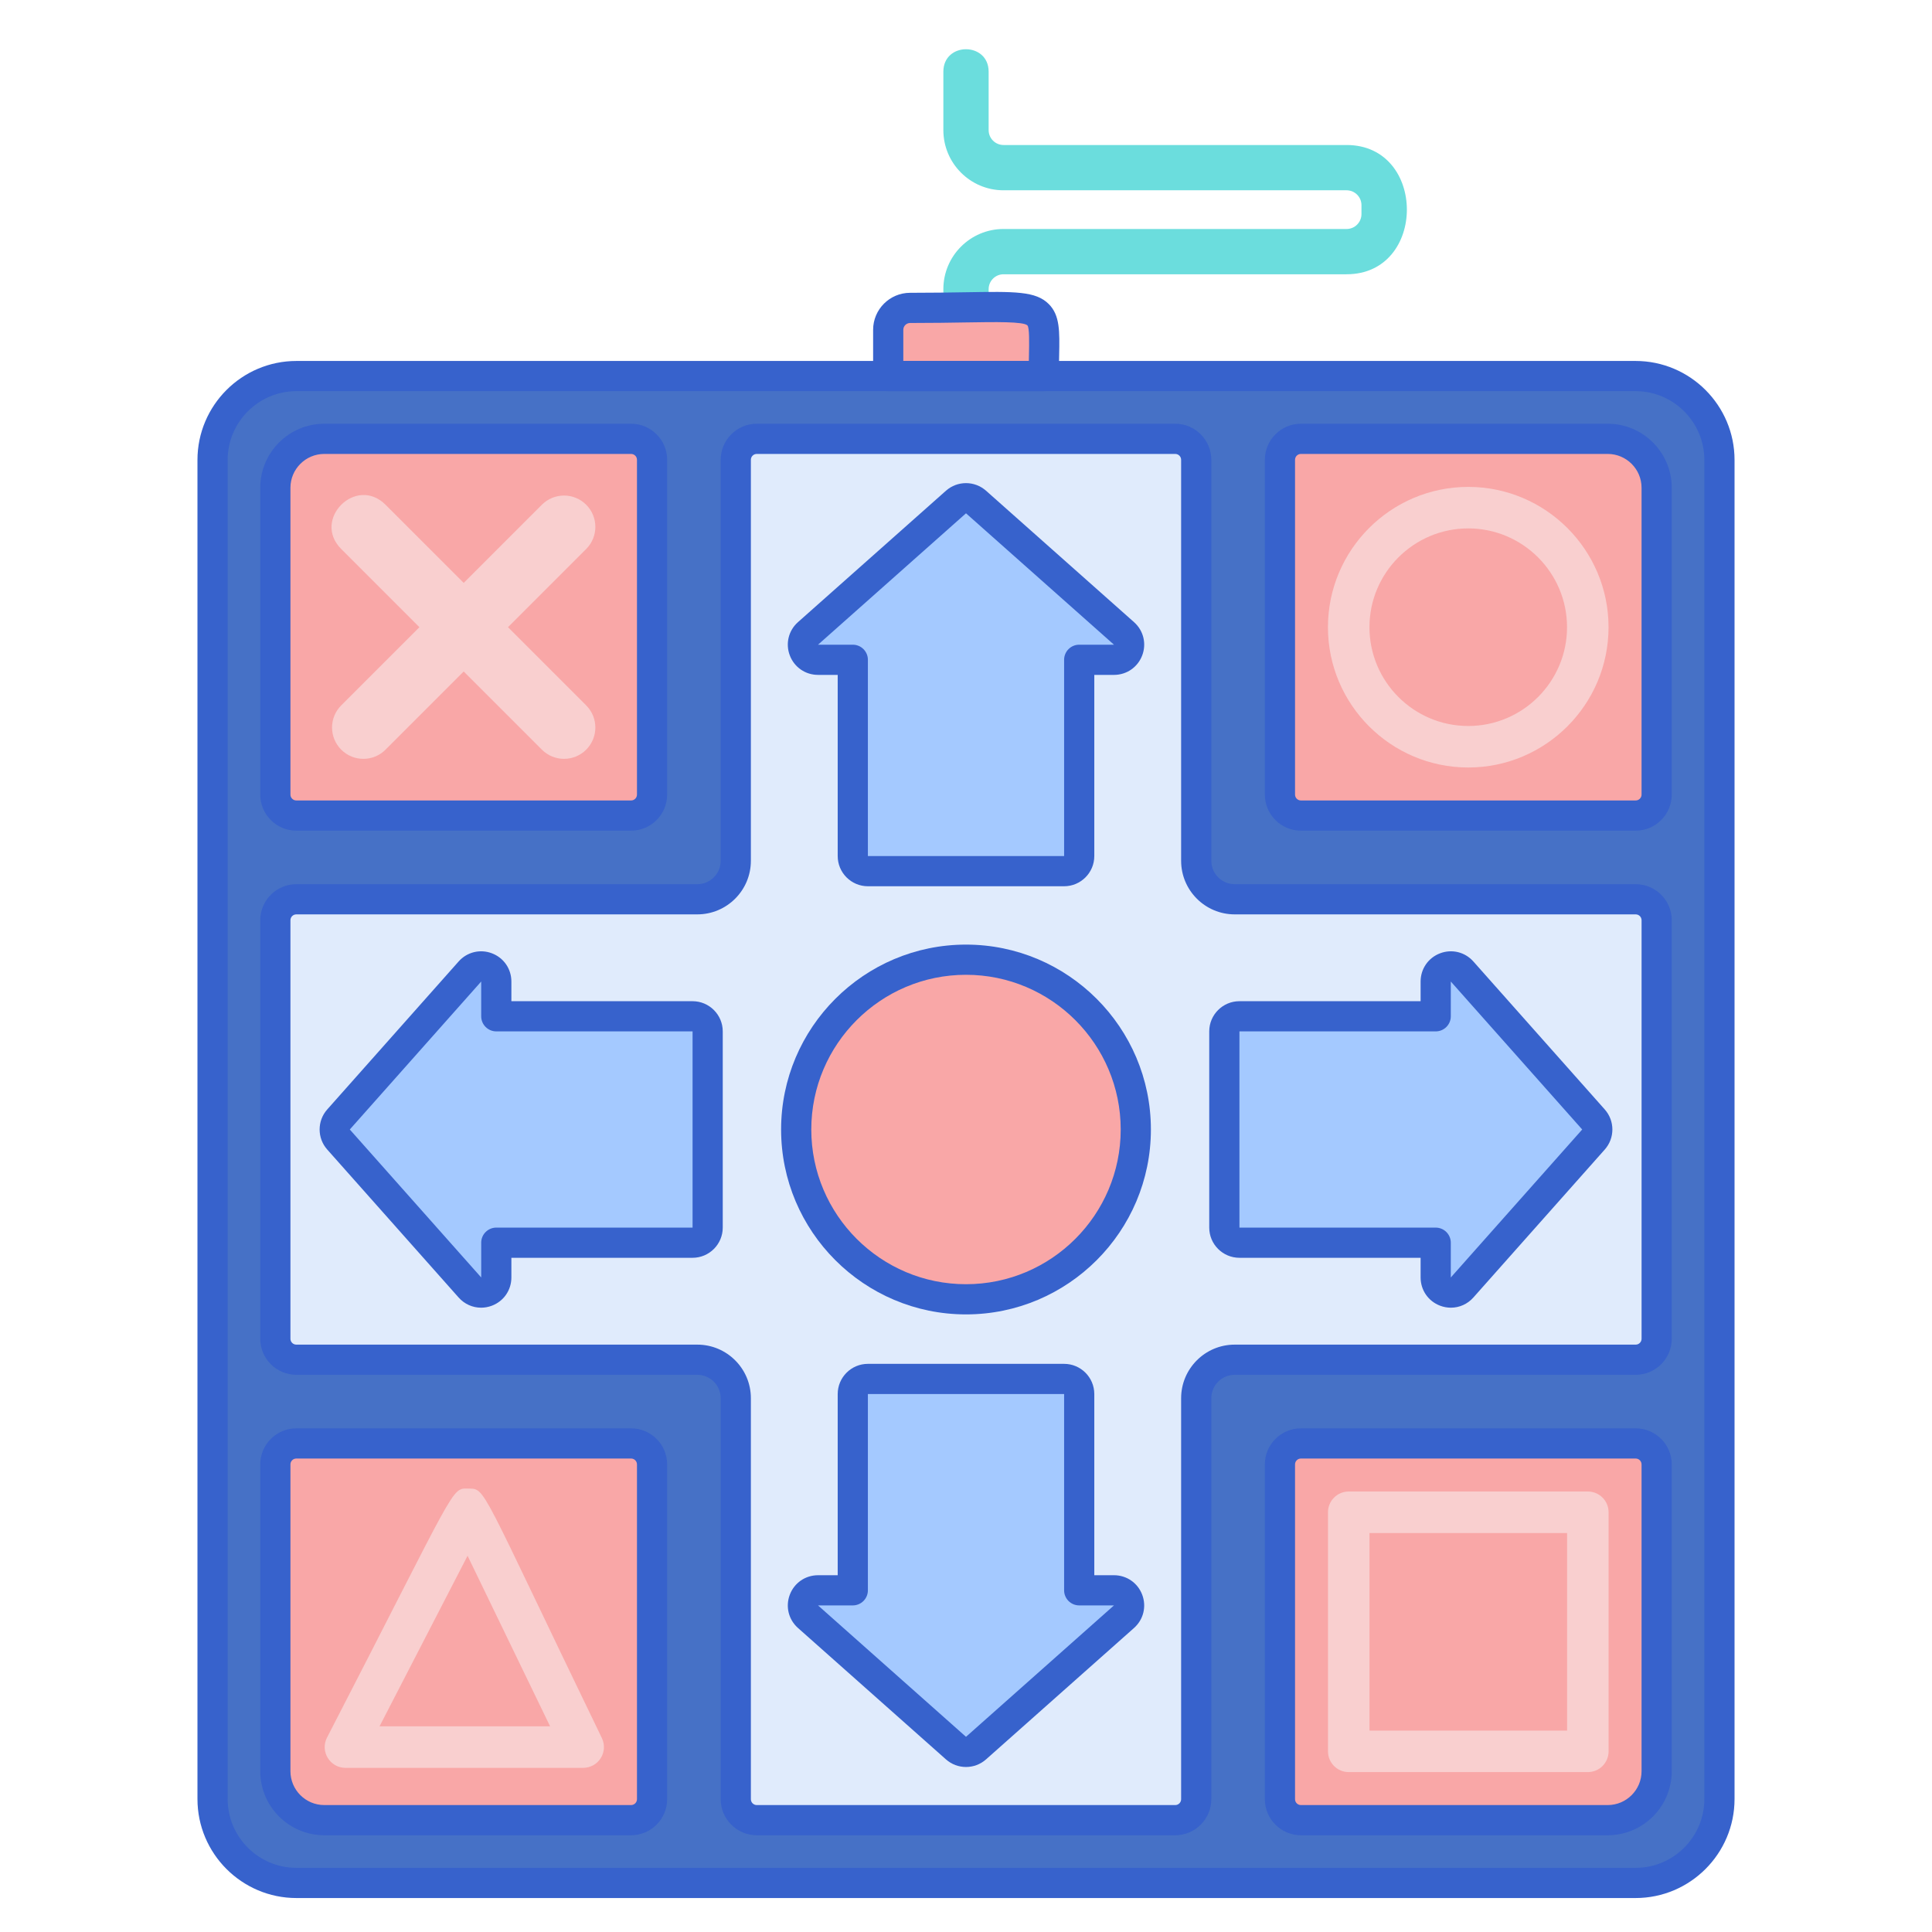 <?xml version="1.0" encoding="utf-8"?>
<!-- Generator: Adobe Illustrator 22.1.0, SVG Export Plug-In . SVG Version: 6.00 Build 0)  -->
<svg version="1.1" id="Layer_1" xmlns="http://www.w3.org/2000/svg" xmlns:xlink="http://www.w3.org/1999/xlink" x="0px" y="0px"
	 viewBox="0 0 256 256" style="enable-background:new 0 0 256 256;" xml:space="preserve">
<style type="text/css">
	.st0{fill:#4671C6;}
	.st1{fill:#F9CFCF;}
	.st2{fill:#F9A7A7;}
	.st3{fill:#A4C9FF;}
	.st4{fill:#3762CC;}
	.st5{fill:#E0EBFC;}
	.st6{fill:#6BDDDD;}
	.st7{fill:#B9BEFC;}
	.st8{fill:#FFEA92;}
	.st9{fill:#EAA97D;}
	.st10{fill:#FFEA94;}
	.st11{fill:#FFE164;}
	.st12{fill:#FFDC85;}
	.st13{fill:#FFFFFF;}
	.st14{fill:#383838;}
</style>
<g>
	<g>
		<path class="st0" d="M216.717,249.5H39.283c-6.141,0-11.118-4.978-11.118-11.118V60.947c0-6.141,4.978-11.118,11.118-11.118
			h177.434c6.141,0,11.118,4.978,11.118,11.118v177.434C227.836,244.522,222.858,249.5,216.717,249.5z"/>
	</g>
	<g>
		<path class="st2" d="M83.622,108.066H39.264c-1.535,0-2.78-1.244-2.78-2.78V64.634c0-3.582,2.904-6.486,6.486-6.486h40.652
			c1.535,0,2.78,1.244,2.78,2.78v44.359C86.402,106.822,85.157,108.066,83.622,108.066z"/>
	</g>
	<g>
		<path class="st2" d="M216.736,108.066h-44.359c-1.535,0-2.78-1.244-2.78-2.78V60.928c0-1.535,1.244-2.78,2.78-2.78h40.652
			c3.582,0,6.486,2.904,6.486,6.486v40.652C219.516,106.822,218.271,108.066,216.736,108.066z"/>
	</g>
	<g>
		<path class="st2" d="M213.03,241.18h-40.652c-1.535,0-2.78-1.244-2.78-2.78v-44.359c0-1.535,1.244-2.78,2.78-2.78h44.359
			c1.535,0,2.78,1.244,2.78,2.78v40.652C219.516,238.277,216.612,241.18,213.03,241.18z"/>
	</g>
	<g>
		<path class="st2" d="M83.622,241.18H42.97c-3.582,0-6.486-2.904-6.486-6.486v-40.652c0-1.535,1.244-2.78,2.78-2.78h44.359
			c1.535,0,2.78,1.244,2.78,2.78v44.359C86.402,239.936,85.157,241.18,83.622,241.18z"/>
	</g>
	<g>
		<path class="st6" d="M178.429,19.214h-45.457c-1.087,0-1.972-0.885-1.972-1.972V9.5c0-3.964-6-3.969-6,0v7.742
			c0,4.396,3.576,7.972,7.972,7.972h45.457c1.088,0,1.973,0.885,1.973,1.972v1.184c0,1.087-0.885,1.972-1.973,1.972h-45.457
			c-4.396,0-7.972,3.576-7.972,7.972v2.485h6v-2.485c0-1.087,0.885-1.972,1.972-1.972h45.457
			C189.082,36.341,189.081,19.214,178.429,19.214z"/>
	</g>
	<g>
		<path class="st1" d="M77.672,66.878L77.672,66.878c-1.621-1.621-4.248-1.62-5.869,0l-10.36,10.36l-10.36-10.36
			c-3.904-3.904-9.777,1.961-5.869,5.869l10.36,10.36l-10.36,10.36c-1.621,1.621-1.621,4.248,0,5.869l0,0
			c1.621,1.621,4.248,1.62,5.869,0l10.36-10.36l10.36,10.36c1.621,1.621,4.248,1.621,5.869,0c1.621-1.621,1.621-4.248,0-5.869
			l-10.36-10.36l10.36-10.36C79.293,71.127,79.293,68.499,77.672,66.878z"/>
	</g>
	<g>
		<path class="st5" d="M216.736,119.159h-53.135c-2.814,0-5.096-2.282-5.096-5.096V60.928c0-1.535-1.244-2.78-2.78-2.78h-55.451
			c-1.535,0-2.78,1.244-2.78,2.78v53.135c0,2.814-2.282,5.096-5.096,5.096H39.264c-1.535,0-2.78,1.244-2.78,2.78v55.452
			c0,1.535,1.244,2.78,2.78,2.78h53.135c2.814,0,5.096,2.282,5.096,5.096v53.135c0,1.535,1.244,2.78,2.78,2.78h55.451
			c1.535,0,2.78-1.244,2.78-2.78v-53.135c0-2.814,2.282-5.096,5.096-5.096h53.135c1.535,0,2.78-1.244,2.78-2.78v-55.452
			C219.516,120.404,218.271,119.159,216.736,119.159z"/>
	</g>
	<g>
		<path class="st2" d="M138.308,49.829h-20.615v-6.128c0-1.603,1.3-2.903,2.903-2.903C140.358,40.798,138.308,38.955,138.308,49.829
			z"/>
	</g>
	<g>
		<path class="st1" d="M210.397,234.812h-31.681c-1.519,0-2.75-1.231-2.75-2.75v-31.68c0-1.519,1.231-2.75,2.75-2.75h31.681
			c1.519,0,2.75,1.231,2.75,2.75v31.68C213.147,233.58,211.916,234.812,210.397,234.812z M181.467,229.312h26.181v-26.18h-26.181
			V229.312z"/>
	</g>
	<g>
		<path class="st1" d="M77.276,234.249h-31.5c-2.056,0-3.388-2.182-2.444-4.011c17.401-33.715,16.392-33.034,18.737-32.989
			c2.342,0.03,1.387-0.623,17.682,33.052c0.412,0.852,0.357,1.856-0.146,2.659C79.104,233.762,78.223,234.249,77.276,234.249z
			 M50.291,228.749h22.6l-10.936-22.6L50.291,228.749z"/>
	</g>
	<g>
		<path class="st1" d="M194.55,101.697c-10.25,0-18.59-8.339-18.59-18.59c0-10.25,8.34-18.59,18.59-18.59s18.59,8.339,18.59,18.59
			C213.14,93.358,204.8,101.697,194.55,101.697z M194.55,70.017c-7.218,0-13.09,5.872-13.09,13.09c0,7.218,5.872,13.09,13.09,13.09
			s13.09-5.872,13.09-13.09C207.64,75.889,201.768,70.017,194.55,70.017z"/>
	</g>
	<g>
		<circle class="st2" cx="128" cy="149.664" r="22.5"/>
	</g>
	<g>
		<path class="st6" d="M147.607,210.725H143v-26.007c0-1.104-0.895-2-2-2h-26c-1.105,0-2,0.896-2,2v26.007h-4.607
			c-1.84,0-2.703,2.274-1.328,3.496l19.607,17.411c0.758,0.673,1.898,0.673,2.656,0l19.607-17.411
			C150.311,213,149.447,210.725,147.607,210.725z"/>
	</g>
	<g>
		<path class="st6" d="M91.768,134.664H65.761v-4.607c0-1.84-2.274-2.704-3.495-1.328l-17.411,19.607
			c-0.673,0.758-0.673,1.898,0,2.656L62.266,170.6c1.221,1.375,3.495,0.511,3.495-1.328v-4.607h26.007c1.105,0,2-0.895,2-2v-26
			C93.768,135.56,92.873,134.664,91.768,134.664z"/>
	</g>
	<g>
		<path class="st6" d="M211.145,148.336l-17.411-19.607c-1.221-1.376-3.495-0.512-3.495,1.328v4.607h-26.007c-1.105,0-2,0.895-2,2
			v26c0,1.105,0.895,2,2,2h26.007v4.607c0,1.84,2.274,2.704,3.495,1.328l17.411-19.607
			C211.817,150.235,211.817,149.094,211.145,148.336z"/>
	</g>
	<g>
		<path class="st6" d="M148.935,83.93L129.328,66.52c-0.758-0.673-1.898-0.673-2.656,0L107.065,83.93
			c-1.376,1.221-0.512,3.495,1.328,3.495H113v26.007c0,1.105,0.895,2,2,2h26c1.105,0,2-0.895,2-2V87.426h4.607
			C149.447,87.426,150.311,85.152,148.935,83.93z"/>
	</g>
	<g>
		<path class="st4" d="M216.717,251.5H39.283c-7.233,0-13.118-5.885-13.118-13.119V60.947c0-7.233,5.885-13.118,13.118-13.118
			h177.434c7.234,0,13.119,5.885,13.119,13.118v177.434C229.836,245.615,223.951,251.5,216.717,251.5z M39.283,51.829
			c-5.028,0-9.118,4.09-9.118,9.118v177.434c0,5.028,4.09,9.119,9.118,9.119h177.434c5.028,0,9.119-4.091,9.119-9.119V60.947
			c0-5.028-4.091-9.118-9.119-9.118H39.283z"/>
	</g>
	<g>
		<path class="st4" d="M83.622,110.066H39.264c-2.636,0-4.78-2.144-4.78-4.78V64.634c0-4.679,3.807-8.486,8.486-8.486h40.652
			c2.636,0,4.78,2.144,4.78,4.78v44.358C88.402,107.922,86.258,110.066,83.622,110.066z M42.97,60.148
			c-2.474,0-4.486,2.012-4.486,4.486v40.652c0,0.43,0.35,0.78,0.78,0.78h44.358c0.43,0,0.78-0.35,0.78-0.78V60.928
			c0-0.43-0.35-0.78-0.78-0.78H42.97z"/>
	</g>
	<g>
		<path class="st4" d="M216.736,110.066h-44.358c-2.636,0-4.779-2.144-4.779-4.78V60.928c0-2.636,2.144-4.78,4.779-4.78h40.652
			c4.679,0,8.485,3.807,8.485,8.486v40.652C221.516,107.922,219.372,110.066,216.736,110.066z M172.378,60.148
			c-0.43,0-0.779,0.35-0.779,0.78v44.358c0,0.43,0.35,0.78,0.779,0.78h44.358c0.43,0,0.779-0.35,0.779-0.78V64.634
			c0-2.474-2.012-4.486-4.485-4.486H172.378z"/>
	</g>
	<g>
		<path class="st4" d="M213.03,243.18h-40.652c-2.636,0-4.779-2.144-4.779-4.779v-44.358c0-2.636,2.144-4.78,4.779-4.78h44.358
			c2.636,0,4.779,2.144,4.779,4.78v40.652C221.516,239.374,217.709,243.18,213.03,243.18z M172.378,193.263
			c-0.43,0-0.779,0.35-0.779,0.78v44.358c0,0.43,0.35,0.779,0.779,0.779h40.652c2.474,0,4.485-2.012,4.485-4.485v-40.652
			c0-0.43-0.35-0.78-0.779-0.78H172.378z"/>
	</g>
	<g>
		<path class="st4" d="M83.622,243.18H42.97c-4.679,0-8.486-3.807-8.486-8.485v-40.652c0-2.636,2.144-4.78,4.78-4.78h44.358
			c2.636,0,4.78,2.144,4.78,4.78v44.358C88.402,241.036,86.258,243.18,83.622,243.18z M39.264,193.263c-0.43,0-0.78,0.35-0.78,0.78
			v40.652c0,2.473,2.012,4.485,4.486,4.485h40.652c0.43,0,0.78-0.35,0.78-0.779v-44.358c0-0.43-0.35-0.78-0.78-0.78H39.264z"/>
	</g>
	<g>
		<path class="st4" d="M155.726,243.18h-55.451c-2.636,0-4.78-2.144-4.78-4.779v-53.135c0-1.707-1.389-3.096-3.096-3.096H39.264
			c-2.636,0-4.78-2.144-4.78-4.78v-55.452c0-2.635,2.144-4.779,4.78-4.779h53.135c1.707,0,3.096-1.389,3.096-3.096V60.928
			c0-2.636,2.144-4.78,4.78-4.78h55.451c2.636,0,4.779,2.144,4.779,4.78v53.135c0,1.707,1.39,3.096,3.097,3.096h53.135
			c2.636,0,4.779,2.144,4.779,4.779v55.452c0,2.636-2.144,4.78-4.779,4.78h-53.135c-1.707,0-3.097,1.389-3.097,3.096v53.135
			C160.505,241.036,158.361,243.18,155.726,243.18z M39.264,121.159c-0.43,0-0.78,0.35-0.78,0.779v55.452
			c0,0.43,0.35,0.78,0.78,0.78h53.135c3.913,0,7.096,3.183,7.096,7.096v53.135c0,0.43,0.35,0.779,0.78,0.779h55.451
			c0.43,0,0.779-0.35,0.779-0.779v-53.135c0-3.913,3.184-7.096,7.097-7.096h53.135c0.43,0,0.779-0.35,0.779-0.78v-55.452
			c0-0.43-0.35-0.779-0.779-0.779h-53.135c-3.913,0-7.097-3.183-7.097-7.096V60.928c0-0.43-0.35-0.78-0.779-0.78h-55.451
			c-0.43,0-0.78,0.35-0.78,0.78v53.135c0,3.913-3.183,7.096-7.096,7.096H39.264z"/>
	</g>
	<g>
		<path class="st4" d="M138.308,51.829h-20.615c-1.104,0-2-0.896-2-2v-6.128c0-2.704,2.2-4.903,4.903-4.903
			c2.895,0,5.32-0.04,7.351-0.073c6.584-0.109,9.311-0.153,11.026,1.57c1.478,1.483,1.435,3.596,1.37,6.794
			c-0.017,0.807-0.035,1.717-0.035,2.74C140.308,50.934,139.412,51.829,138.308,51.829z M119.692,47.829h16.635
			c0.005-0.285,0.011-0.558,0.017-0.821c0.03-1.524,0.073-3.611-0.205-3.89c-0.517-0.518-4.212-0.458-8.127-0.394
			c-2.048,0.034-4.495,0.074-7.416,0.074c-0.498,0-0.903,0.405-0.903,0.903V47.829z"/>
	</g>
	<g>
		<circle class="st2" cx="128" cy="149.664" r="22.5"/>
	</g>
	<g>
		<path class="st3" d="M147.607,210.725H143v-26.007c0-1.104-0.895-2-2-2h-26c-1.105,0-2,0.896-2,2v26.007h-4.607
			c-1.84,0-2.703,2.274-1.328,3.496l19.607,17.411c0.758,0.673,1.898,0.673,2.656,0l19.607-17.411
			C150.311,213,149.447,210.725,147.607,210.725z"/>
	</g>
	<g>
		<path class="st3" d="M91.768,134.664H65.761v-4.607c0-1.84-2.274-2.704-3.495-1.328l-17.411,19.607
			c-0.673,0.758-0.673,1.898,0,2.656L62.266,170.6c1.221,1.375,3.495,0.511,3.495-1.328v-4.607h26.007c1.105,0,2-0.895,2-2v-26
			C93.768,135.56,92.873,134.664,91.768,134.664z"/>
	</g>
	<g>
		<path class="st3" d="M211.145,148.336l-17.411-19.607c-1.221-1.376-3.495-0.512-3.495,1.328v4.607h-26.007c-1.105,0-2,0.895-2,2
			v26c0,1.105,0.895,2,2,2h26.007v4.607c0,1.84,2.274,2.704,3.495,1.328l17.411-19.607
			C211.817,150.235,211.817,149.094,211.145,148.336z"/>
	</g>
	<g>
		<path class="st3" d="M148.935,83.93L129.328,66.52c-0.758-0.673-1.898-0.673-2.656,0L107.065,83.93
			c-1.376,1.221-0.512,3.495,1.328,3.495H113v26.007c0,1.105,0.895,2,2,2h26c1.105,0,2-0.895,2-2V87.426h4.607
			C149.447,87.426,150.311,85.152,148.935,83.93z"/>
	</g>
	<g>
		<path class="st4" d="M128,174.165c-13.509,0-24.5-10.991-24.5-24.5s10.991-24.5,24.5-24.5c13.51,0,24.5,10.991,24.5,24.5
			S141.51,174.165,128,174.165z M128,129.165c-11.304,0-20.5,9.196-20.5,20.5s9.196,20.5,20.5,20.5s20.5-9.196,20.5-20.5
			S139.304,129.165,128,129.165z"/>
	</g>
	<g>
		<path class="st4" d="M128,234.135c-0.95,0-1.898-0.336-2.655-1.007l-19.608-17.412c-1.253-1.113-1.678-2.844-1.083-4.411
			s2.063-2.58,3.739-2.58H111v-24.007c0-2.206,1.794-4,4-4h26c2.206,0,4,1.794,4,4v24.007h2.607c1.676,0,3.144,1.012,3.739,2.579
			s0.17,3.298-1.083,4.412l-19.607,17.411C129.898,233.799,128.949,234.135,128,234.135z M108.393,212.726L128,230.136
			l19.607-17.411l-4.607,0c-1.104,0-2-0.896-2-2v-26.007h-26v26.007c0,1.104-0.896,2-2,2H108.393z"/>
	</g>
	<g>
		<path class="st4" d="M63.748,173.276c-1.116,0-2.198-0.472-2.977-1.349L43.36,152.32c-1.345-1.514-1.345-3.798,0-5.312
			l17.41-19.607c1.113-1.252,2.844-1.678,4.411-1.083s2.58,2.063,2.58,3.739v2.607h24.007c2.206,0,4,1.794,4,4v26
			c0,2.206-1.794,4-4,4H67.761v2.607c0,1.677-1.013,3.145-2.58,3.74C64.711,173.19,64.226,173.276,63.748,173.276z M63.761,130.057
			l-17.41,19.607l17.411,19.607l0-4.607c0-1.104,0.896-2,2-2h26.007v-26H65.761c-1.104,0-2-0.896-2-2V130.057z"/>
	</g>
	<g>
		<path class="st4" d="M192.252,173.276c-0.479,0-0.964-0.086-1.434-0.265c-1.567-0.595-2.58-2.063-2.58-3.74v-2.607h-24.007
			c-2.206,0-4-1.794-4-4v-26c0-2.206,1.794-4,4-4h24.007v-2.607c0-1.676,1.013-3.144,2.579-3.739
			c1.567-0.595,3.299-0.17,4.412,1.083l17.41,19.607c1.346,1.515,1.346,3.798,0,5.312l-17.41,19.607
			C194.451,172.805,193.369,173.276,192.252,173.276z M164.231,136.665v26h26.007c1.104,0,2,0.896,2,2v4.607l17.411-19.607
			l-17.41-19.607l-0.001,4.607c0,1.104-0.896,2-2,2H164.231z M209.649,149.664L209.649,149.664L209.649,149.664L209.649,149.664z"/>
	</g>
	<g>
		<path class="st4" d="M141,117.433h-26c-2.206,0-4-1.794-4-4V89.426h-2.607c-1.676,0-3.144-1.013-3.739-2.58
			s-0.17-3.298,1.083-4.411l19.607-17.411c1.515-1.344,3.798-1.343,5.312,0l19.608,17.412l0,0c1.253,1.113,1.679,2.845,1.083,4.412
			s-2.063,2.579-3.739,2.579H145v24.007C145,115.638,143.206,117.433,141,117.433z M113,85.426c1.104,0,2,0.896,2,2v26.007h26
			V87.426c0-1.104,0.896-2,2-2h4.607L128,68.015l-19.607,17.411L113,85.426z"/>
	</g>
</g>
</svg>
